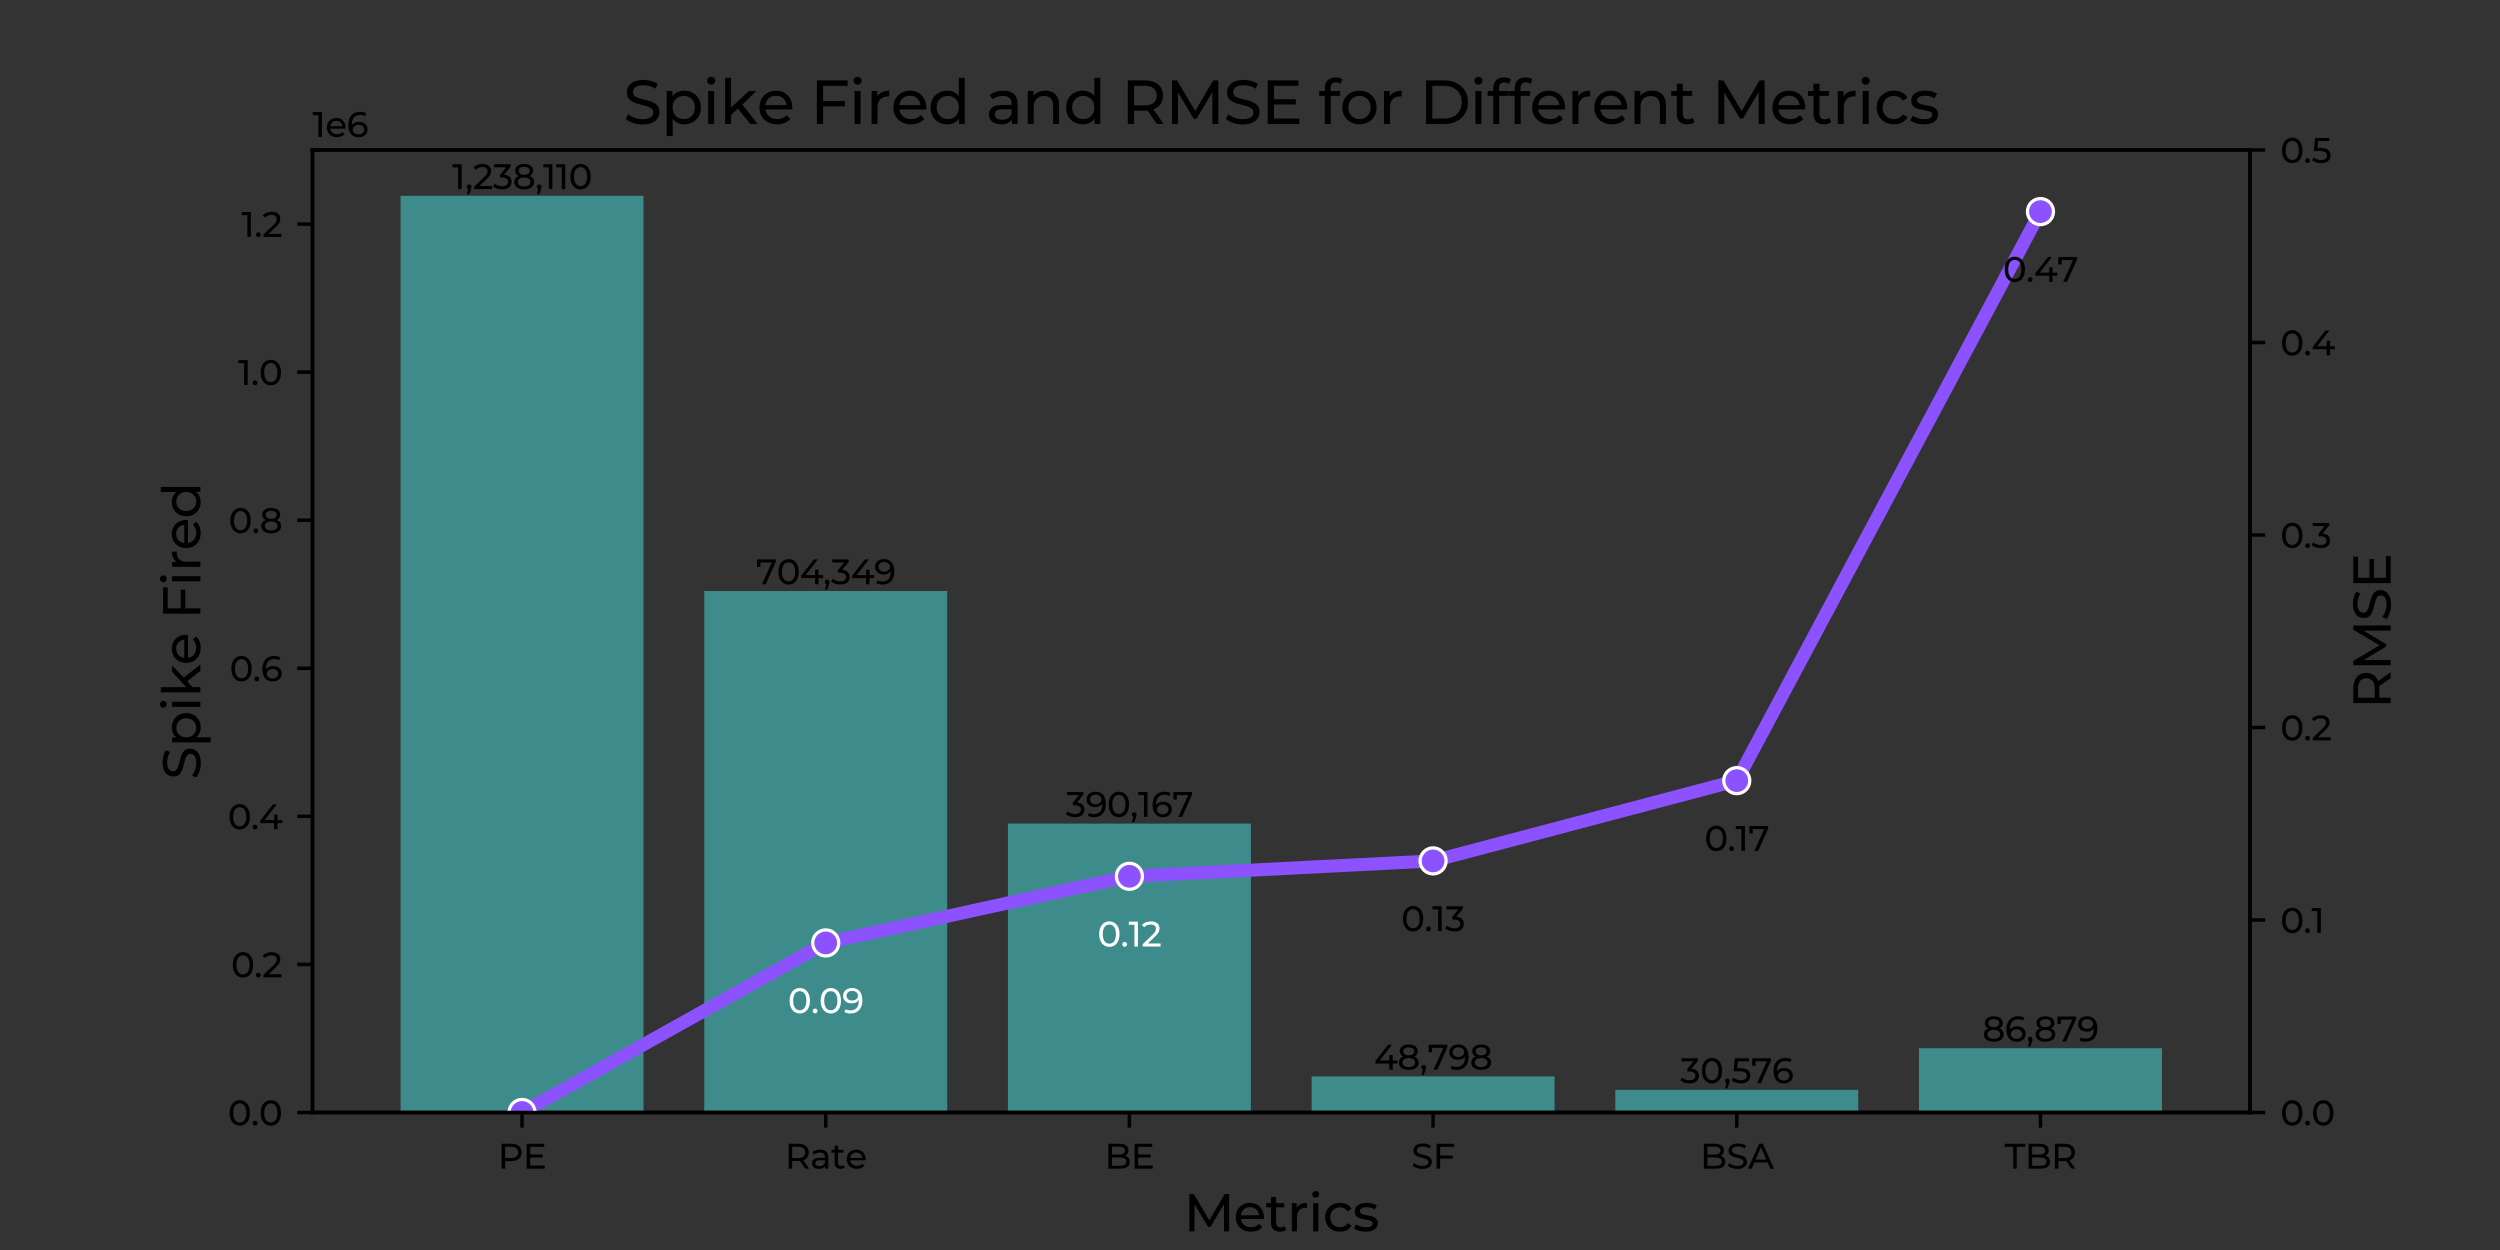 <?xml version="1.0" encoding="utf-8" standalone="no"?>
<!DOCTYPE svg PUBLIC "-//W3C//DTD SVG 1.1//EN"
  "http://www.w3.org/Graphics/SVG/1.1/DTD/svg11.dtd">
<svg xmlns:xlink="http://www.w3.org/1999/xlink" width="576pt" height="288pt" viewBox="0 0 576 288" xmlns="http://www.w3.org/2000/svg" version="1.1">
 <rect x="0" y="0" width="576" height="288" fill="#333333" stroke="none"/>
 <defs>
  <style type="text/css">*{stroke-linejoin: round; stroke-linecap: butt}</style>
 </defs>
 <g id="figure_1">
  <g id="patch_1">
   <path d="M 0 288 
L 576 288 
L 576 0 
L 0 0 
L 0 288 
z
" style="fill: none"/>
  </g>
  <g id="axes_1">
   <g id="patch_2">
    <path d="M 72 256.32 
L 518.4 256.32 
L 518.4 34.56 
L 72 34.56 
L 72 256.32 
z
" style="fill: none"/>
   </g>
   <g id="patch_3">
    <path d="M 92.291 256.32 
L 148.266 256.32 
L 148.266 45.12 
L 92.291 45.12 
z
" clip-path="url(#p8a71866667)" style="fill: #3d8b8b"/>
   </g>
   <g id="patch_4">
    <path d="M 162.26 256.32 
L 218.234 256.32 
L 218.234 136.17 
L 162.26 136.17 
z
" clip-path="url(#p8a71866667)" style="fill: #3d8b8b"/>
   </g>
   <g id="patch_5">
    <path d="M 232.228 256.32 
L 288.203 256.32 
L 288.203 189.764 
L 232.228 189.764 
z
" clip-path="url(#p8a71866667)" style="fill: #3d8b8b"/>
   </g>
   <g id="patch_6">
    <path d="M 302.197 256.32 
L 358.172 256.32 
L 358.172 247.996 
L 302.197 247.996 
z
" clip-path="url(#p8a71866667)" style="fill: #3d8b8b"/>
   </g>
   <g id="patch_7">
    <path d="M 372.166 256.32 
L 428.14 256.32 
L 428.14 251.104 
L 372.166 251.104 
z
" clip-path="url(#p8a71866667)" style="fill: #3d8b8b"/>
   </g>
   <g id="patch_8">
    <path d="M 442.134 256.32 
L 498.109 256.32 
L 498.109 241.5 
L 442.134 241.5 
z
" clip-path="url(#p8a71866667)" style="fill: #3d8b8b"/>
   </g>
   <g id="matplotlib.axis_1">
    <g id="xtick_1">
     <g id="line2d_1">
      <defs>
       <path id="mc3e794bc86" d="M 0 0 
L 0 3.5 
" style="stroke: #000000; stroke-width: 0.8"/>
      </defs>
      <g>
       <use xlink:href="#mc3e794bc86" x="120.278" y="256.32" style="stroke: #000000; stroke-width: 0.8"/>
      </g>
     </g>
     <g id="text_1">
      <!-- PE -->
      <g transform="translate(114.71 269.256) scale(0.08 -0.08)">
       <defs>
        <path id="Montserrat-Medium-50" d="M 672 0 
L 672 4480 
L 2419 4480 
Q 3008 4480 3424 4294 
Q 3840 4109 4064 3757 
Q 4288 3405 4288 2918 
Q 4288 2432 4064 2083 
Q 3840 1734 3424 1545 
Q 3008 1357 2419 1357 
L 1024 1357 
L 1312 1658 
L 1312 0 
L 672 0 
z
M 1312 1594 
L 1024 1914 
L 2400 1914 
Q 3014 1914 3331 2176 
Q 3648 2438 3648 2918 
Q 3648 3398 3331 3660 
Q 3014 3923 2400 3923 
L 1024 3923 
L 1312 4243 
L 1312 1594 
z
" transform="scale(0.016)"/>
        <path id="Montserrat-Medium-45" d="M 672 0 
L 672 4480 
L 3834 4480 
L 3834 3923 
L 1312 3923 
L 1312 557 
L 3923 557 
L 3923 0 
L 672 0 
z
M 1254 2003 
L 1254 2547 
L 3558 2547 
L 3558 2003 
L 1254 2003 
z
" transform="scale(0.016)"/>
       </defs>
       <use xlink:href="#Montserrat-Medium-50"/>
       <use xlink:href="#Montserrat-Medium-45" transform="translate(72.2 0)"/>
      </g>
     </g>
    </g>
    <g id="xtick_2">
     <g id="line2d_2">
      <g>
       <use xlink:href="#mc3e794bc86" x="190.247" y="256.32" style="stroke: #000000; stroke-width: 0.8"/>
      </g>
     </g>
     <g id="text_2">
      <!-- Rate -->
      <g transform="translate(180.843 269.256) scale(0.08 -0.08)">
       <defs>
        <path id="Montserrat-Medium-52" d="M 672 0 
L 672 4480 
L 2419 4480 
Q 3290 4480 3789 4067 
Q 4288 3654 4288 2918 
Q 4288 2432 4064 2083 
Q 3840 1734 3424 1548 
Q 3008 1363 2419 1363 
L 1024 1363 
L 1312 1658 
L 1312 0 
L 672 0 
z
M 3667 0 
L 2528 1626 
L 3213 1626 
L 4365 0 
L 3667 0 
z
M 1312 1594 
L 1024 1907 
L 2400 1907 
Q 3014 1907 3331 2172 
Q 3648 2438 3648 2918 
Q 3648 3398 3331 3660 
Q 3014 3923 2400 3923 
L 1024 3923 
L 1312 4243 
L 1312 1594 
z
" transform="scale(0.016)"/>
        <path id="Montserrat-Medium-61" d="M 2688 0 
L 2688 717 
L 2656 851 
L 2656 2074 
Q 2656 2464 2429 2678 
Q 2202 2893 1747 2893 
Q 1446 2893 1158 2793 
Q 870 2694 672 2528 
L 416 2989 
Q 678 3200 1046 3312 
Q 1414 3424 1818 3424 
Q 2515 3424 2892 3085 
Q 3270 2746 3270 2048 
L 3270 0 
L 2688 0 
z
M 1574 -38 
Q 1197 -38 912 90 
Q 627 218 473 445 
Q 320 672 320 960 
Q 320 1235 451 1459 
Q 582 1683 880 1817 
Q 1178 1952 1683 1952 
L 2758 1952 
L 2758 1510 
L 1709 1510 
Q 1248 1510 1088 1356 
Q 928 1203 928 986 
Q 928 736 1126 585 
Q 1325 435 1677 435 
Q 2022 435 2281 588 
Q 2541 742 2656 1037 
L 2778 614 
Q 2656 314 2349 138 
Q 2042 -38 1574 -38 
z
" transform="scale(0.016)"/>
        <path id="Montserrat-Medium-74" d="M 1747 -38 
Q 1235 -38 953 237 
Q 672 512 672 1024 
L 672 4134 
L 1286 4134 
L 1286 1050 
Q 1286 774 1424 627 
Q 1562 480 1818 480 
Q 2106 480 2298 640 
L 2490 198 
Q 2349 77 2153 19 
Q 1958 -38 1747 -38 
z
M 96 2886 
L 96 3392 
L 2259 3392 
L 2259 2886 
L 96 2886 
z
" transform="scale(0.016)"/>
        <path id="Montserrat-Medium-65" d="M 2093 -38 
Q 1549 -38 1136 186 
Q 723 410 496 800 
Q 269 1190 269 1696 
Q 269 2202 489 2592 
Q 710 2982 1097 3203 
Q 1485 3424 1971 3424 
Q 2464 3424 2841 3206 
Q 3219 2989 3433 2595 
Q 3648 2202 3648 1677 
Q 3648 1638 3645 1587 
Q 3642 1536 3635 1491 
L 749 1491 
L 749 1933 
L 3315 1933 
L 3066 1779 
Q 3072 2106 2931 2362 
Q 2790 2618 2544 2762 
Q 2298 2906 1971 2906 
Q 1651 2906 1401 2762 
Q 1152 2618 1011 2358 
Q 870 2099 870 1766 
L 870 1664 
Q 870 1325 1027 1059 
Q 1184 794 1465 646 
Q 1747 499 2112 499 
Q 2413 499 2659 601 
Q 2906 704 3091 909 
L 3430 512 
Q 3200 243 2857 102 
Q 2515 -38 2093 -38 
z
" transform="scale(0.016)"/>
       </defs>
       <use xlink:href="#Montserrat-Medium-52"/>
       <use xlink:href="#Montserrat-Medium-61" transform="translate(72.7 0)"/>
       <use xlink:href="#Montserrat-Medium-74" transform="translate(132.5 0)"/>
       <use xlink:href="#Montserrat-Medium-65" transform="translate(173.9 0)"/>
      </g>
     </g>
    </g>
    <g id="xtick_3">
     <g id="line2d_3">
      <g>
       <use xlink:href="#mc3e794bc86" x="260.216" y="256.32" style="stroke: #000000; stroke-width: 0.8"/>
      </g>
     </g>
     <g id="text_3">
      <!-- BE -->
      <g transform="translate(254.508 269.256) scale(0.08 -0.08)">
       <defs>
        <path id="Montserrat-Medium-42" d="M 672 0 
L 672 4480 
L 2682 4480 
Q 3456 4480 3872 4169 
Q 4288 3859 4288 3322 
Q 4288 2957 4125 2707 
Q 3962 2458 3686 2323 
Q 3411 2189 3091 2189 
L 3206 2381 
Q 3590 2381 3884 2246 
Q 4179 2112 4352 1853 
Q 4525 1594 4525 1210 
Q 4525 634 4093 317 
Q 3661 0 2810 0 
L 672 0 
z
M 1312 518 
L 2784 518 
Q 3315 518 3596 697 
Q 3878 877 3878 1261 
Q 3878 1651 3596 1830 
Q 3315 2010 2784 2010 
L 1254 2010 
L 1254 2528 
L 2624 2528 
Q 3110 2528 3379 2707 
Q 3648 2886 3648 3245 
Q 3648 3603 3379 3782 
Q 3110 3962 2624 3962 
L 1312 3962 
L 1312 518 
z
" transform="scale(0.016)"/>
       </defs>
       <use xlink:href="#Montserrat-Medium-42"/>
       <use xlink:href="#Montserrat-Medium-45" transform="translate(75.7 0)"/>
      </g>
     </g>
    </g>
    <g id="xtick_4">
     <g id="line2d_4">
      <g>
       <use xlink:href="#mc3e794bc86" x="330.184" y="256.32" style="stroke: #000000; stroke-width: 0.8"/>
      </g>
     </g>
     <g id="text_4">
      <!-- SF -->
      <g transform="translate(325.161 269.256) scale(0.08 -0.08)">
       <defs>
        <path id="Montserrat-Medium-53" d="M 1978 -51 
Q 1466 -51 998 105 
Q 531 262 262 512 
L 499 1011 
Q 755 787 1152 640 
Q 1549 493 1978 493 
Q 2368 493 2611 582 
Q 2854 672 2969 829 
Q 3085 986 3085 1184 
Q 3085 1414 2934 1555 
Q 2784 1696 2544 1782 
Q 2304 1869 2016 1933 
Q 1728 1997 1437 2083 
Q 1146 2170 906 2304 
Q 666 2438 518 2665 
Q 371 2893 371 3251 
Q 371 3597 553 3888 
Q 736 4179 1117 4355 
Q 1498 4531 2086 4531 
Q 2477 4531 2861 4428 
Q 3245 4326 3526 4134 
L 3315 3622 
Q 3027 3814 2707 3900 
Q 2387 3987 2086 3987 
Q 1709 3987 1465 3891 
Q 1222 3795 1110 3635 
Q 998 3475 998 3277 
Q 998 3040 1148 2899 
Q 1299 2758 1539 2675 
Q 1779 2592 2067 2525 
Q 2355 2458 2646 2374 
Q 2938 2291 3178 2156 
Q 3418 2022 3565 1798 
Q 3712 1574 3712 1222 
Q 3712 883 3526 592 
Q 3341 301 2953 125 
Q 2566 -51 1978 -51 
z
" transform="scale(0.016)"/>
        <path id="Montserrat-Medium-46" d="M 672 0 
L 672 4480 
L 3834 4480 
L 3834 3923 
L 1312 3923 
L 1312 0 
L 672 0 
z
M 1248 1811 
L 1248 2362 
L 3558 2362 
L 3558 1811 
L 1248 1811 
z
" transform="scale(0.016)"/>
       </defs>
       <use xlink:href="#Montserrat-Medium-53"/>
       <use xlink:href="#Montserrat-Medium-46" transform="translate(62.1 0)"/>
      </g>
     </g>
    </g>
    <g id="xtick_5">
     <g id="line2d_5">
      <g>
       <use xlink:href="#mc3e794bc86" x="400.153" y="256.32" style="stroke: #000000; stroke-width: 0.8"/>
      </g>
     </g>
     <g id="text_5">
      <!-- BSA -->
      <g transform="translate(391.713 269.256) scale(0.08 -0.08)">
       <defs>
        <path id="Montserrat-Medium-41" d="M -6 0 
L 2022 4480 
L 2656 4480 
L 4691 0 
L 4019 0 
L 2208 4122 
L 2464 4122 
L 653 0 
L -6 0 
z
M 858 1120 
L 1030 1632 
L 3552 1632 
L 3738 1120 
L 858 1120 
z
" transform="scale(0.016)"/>
       </defs>
       <use xlink:href="#Montserrat-Medium-42"/>
       <use xlink:href="#Montserrat-Medium-53" transform="translate(75.7 0)"/>
       <use xlink:href="#Montserrat-Medium-41" transform="translate(137.8 0)"/>
      </g>
     </g>
    </g>
    <g id="xtick_6">
     <g id="line2d_6">
      <g>
       <use xlink:href="#mc3e794bc86" x="470.122" y="256.32" style="stroke: #000000; stroke-width: 0.8"/>
      </g>
     </g>
     <g id="text_6">
      <!-- TBR -->
      <g transform="translate(461.837 269.256) scale(0.08 -0.08)">
       <defs>
        <path id="Montserrat-Medium-54" d="M 1562 0 
L 1562 3923 
L 26 3923 
L 26 4480 
L 3731 4480 
L 3731 3923 
L 2195 3923 
L 2195 0 
L 1562 0 
z
" transform="scale(0.016)"/>
       </defs>
       <use xlink:href="#Montserrat-Medium-54"/>
       <use xlink:href="#Montserrat-Medium-42" transform="translate(58.7 0)"/>
       <use xlink:href="#Montserrat-Medium-52" transform="translate(134.4 0)"/>
      </g>
     </g>
    </g>
    <g id="text_7">
     <!-- Metrics -->
     <g transform="translate(272.748 283.713) scale(0.12 -0.12)">
      <defs>
       <path id="Montserrat-Medium-4d" d="M 672 0 
L 672 4480 
L 1197 4480 
L 3206 1094 
L 2925 1094 
L 4909 4480 
L 5434 4480 
L 5440 0 
L 4826 0 
L 4819 3514 
L 4966 3514 
L 3200 544 
L 2906 544 
L 1126 3514 
L 1286 3514 
L 1286 0 
L 672 0 
z
" transform="scale(0.016)"/>
       <path id="Montserrat-Medium-72" d="M 582 0 
L 582 3392 
L 1171 3392 
L 1171 2470 
L 1114 2701 
Q 1254 3053 1587 3238 
Q 1920 3424 2406 3424 
L 2406 2829 
Q 2368 2835 2333 2835 
Q 2298 2835 2266 2835 
Q 1773 2835 1485 2540 
Q 1197 2246 1197 1690 
L 1197 0 
L 582 0 
z
" transform="scale(0.016)"/>
       <path id="Montserrat-Medium-69" d="M 582 0 
L 582 3392 
L 1197 3392 
L 1197 0 
L 582 0 
z
M 888 4045 
Q 709 4045 590 4160 
Q 472 4275 472 4442 
Q 472 4614 590 4729 
Q 709 4845 888 4845 
Q 1067 4845 1185 4733 
Q 1304 4621 1304 4454 
Q 1304 4282 1189 4163 
Q 1074 4045 888 4045 
z
" transform="scale(0.016)"/>
       <path id="Montserrat-Medium-63" d="M 2061 -38 
Q 1542 -38 1136 186 
Q 730 410 499 800 
Q 269 1190 269 1696 
Q 269 2202 499 2592 
Q 730 2982 1136 3203 
Q 1542 3424 2061 3424 
Q 2522 3424 2883 3241 
Q 3245 3059 3443 2701 
L 2976 2400 
Q 2810 2650 2570 2768 
Q 2330 2886 2054 2886 
Q 1722 2886 1459 2739 
Q 1197 2592 1043 2326 
Q 890 2061 890 1696 
Q 890 1331 1043 1062 
Q 1197 794 1459 646 
Q 1722 499 2054 499 
Q 2330 499 2570 617 
Q 2810 736 2976 986 
L 3443 691 
Q 3245 339 2883 150 
Q 2522 -38 2061 -38 
z
" transform="scale(0.016)"/>
       <path id="Montserrat-Medium-73" d="M 1555 -38 
Q 1133 -38 752 77 
Q 371 192 154 358 
L 410 845 
Q 627 698 947 595 
Q 1267 493 1600 493 
Q 2029 493 2217 614 
Q 2406 736 2406 954 
Q 2406 1114 2291 1203 
Q 2176 1293 1987 1337 
Q 1798 1382 1568 1417 
Q 1338 1453 1107 1507 
Q 877 1562 685 1661 
Q 493 1760 377 1936 
Q 262 2112 262 2406 
Q 262 2714 435 2944 
Q 608 3174 925 3299 
Q 1242 3424 1677 3424 
Q 2010 3424 2352 3344 
Q 2694 3264 2912 3117 
L 2650 2630 
Q 2419 2784 2169 2841 
Q 1920 2899 1670 2899 
Q 1267 2899 1068 2768 
Q 870 2637 870 2432 
Q 870 2259 988 2166 
Q 1107 2074 1296 2022 
Q 1485 1971 1715 1936 
Q 1946 1901 2176 1846 
Q 2406 1792 2595 1696 
Q 2784 1600 2902 1427 
Q 3021 1254 3021 966 
Q 3021 659 2841 435 
Q 2662 211 2336 86 
Q 2010 -38 1555 -38 
z
" transform="scale(0.016)"/>
      </defs>
      <use xlink:href="#Montserrat-Medium-4d"/>
      <use xlink:href="#Montserrat-Medium-65" transform="translate(95.5 0)"/>
      <use xlink:href="#Montserrat-Medium-74" transform="translate(156.7 0)"/>
      <use xlink:href="#Montserrat-Medium-72" transform="translate(198.1 0)"/>
      <use xlink:href="#Montserrat-Medium-69" transform="translate(239.1 0)"/>
      <use xlink:href="#Montserrat-Medium-63" transform="translate(267 0)"/>
      <use xlink:href="#Montserrat-Medium-73" transform="translate(324.1 0)"/>
     </g>
    </g>
   </g>
   <g id="matplotlib.axis_2">
    <g id="ytick_1">
     <g id="line2d_7">
      <defs>
       <path id="me8ad7b7fc7" d="M 0 0 
L -3.5 0 
" style="stroke: #000000; stroke-width: 0.8"/>
      </defs>
      <g>
       <use xlink:href="#me8ad7b7fc7" x="72" y="256.32" style="stroke: #000000; stroke-width: 0.8"/>
      </g>
     </g>
     <g id="text_8">
      <!-- 0.0 -->
      <g transform="translate(52.511 259.288) scale(0.08 -0.08)">
       <defs>
        <path id="Montserrat-Medium-30" d="M 2138 -51 
Q 1613 -51 1200 217 
Q 787 486 547 998 
Q 307 1510 307 2240 
Q 307 2970 547 3482 
Q 787 3994 1200 4262 
Q 1613 4531 2138 4531 
Q 2656 4531 3072 4262 
Q 3488 3994 3725 3482 
Q 3962 2970 3962 2240 
Q 3962 1510 3725 998 
Q 3488 486 3072 217 
Q 2656 -51 2138 -51 
z
M 2138 518 
Q 2490 518 2755 710 
Q 3021 902 3171 1286 
Q 3322 1670 3322 2240 
Q 3322 2810 3171 3194 
Q 3021 3578 2755 3770 
Q 2490 3962 2138 3962 
Q 1786 3962 1517 3770 
Q 1248 3578 1097 3194 
Q 947 2810 947 2240 
Q 947 1670 1097 1286 
Q 1248 902 1517 710 
Q 1786 518 2138 518 
z
" transform="scale(0.016)"/>
        <path id="Montserrat-Medium-2e" d="M 730 -38 
Q 550 -38 422 86 
Q 294 211 294 403 
Q 294 595 422 716 
Q 550 838 730 838 
Q 902 838 1027 716 
Q 1152 595 1152 403 
Q 1152 211 1027 86 
Q 902 -38 730 -38 
z
" transform="scale(0.016)"/>
       </defs>
       <use xlink:href="#Montserrat-Medium-30"/>
       <use xlink:href="#Montserrat-Medium-2e" transform="translate(66.7 0)"/>
       <use xlink:href="#Montserrat-Medium-30" transform="translate(89.4 0)"/>
      </g>
     </g>
    </g>
    <g id="ytick_2">
     <g id="line2d_8">
      <g>
       <use xlink:href="#me8ad7b7fc7" x="72" y="222.203" style="stroke: #000000; stroke-width: 0.8"/>
      </g>
     </g>
     <g id="text_9">
      <!-- 0.2 -->
      <g transform="translate(53.255 225.172) scale(0.08 -0.08)">
       <defs>
        <path id="Montserrat-Medium-32" d="M 237 0 
L 237 435 
L 2061 2195 
Q 2304 2426 2422 2602 
Q 2541 2778 2582 2928 
Q 2624 3078 2624 3219 
Q 2624 3565 2381 3763 
Q 2138 3962 1670 3962 
Q 1312 3962 1024 3843 
Q 736 3725 525 3475 
L 90 3853 
Q 346 4179 778 4355 
Q 1210 4531 1728 4531 
Q 2195 4531 2540 4380 
Q 2886 4230 3075 3948 
Q 3264 3667 3264 3283 
Q 3264 3066 3206 2854 
Q 3149 2643 2989 2406 
Q 2829 2170 2528 1875 
L 902 307 
L 749 557 
L 3456 557 
L 3456 0 
L 237 0 
z
" transform="scale(0.016)"/>
       </defs>
       <use xlink:href="#Montserrat-Medium-30"/>
       <use xlink:href="#Montserrat-Medium-2e" transform="translate(66.7 0)"/>
       <use xlink:href="#Montserrat-Medium-32" transform="translate(89.4 0)"/>
      </g>
     </g>
    </g>
    <g id="ytick_3">
     <g id="line2d_9">
      <g>
       <use xlink:href="#me8ad7b7fc7" x="72" y="188.087" style="stroke: #000000; stroke-width: 0.8"/>
      </g>
     </g>
     <g id="text_10">
      <!-- 0.4 -->
      <g transform="translate(52.495 191.055) scale(0.08 -0.08)">
       <defs>
        <path id="Montserrat-Medium-34" d="M 243 1101 
L 243 1549 
L 2534 4480 
L 3226 4480 
L 954 1549 
L 627 1651 
L 4205 1651 
L 4205 1101 
L 243 1101 
z
M 2733 0 
L 2733 1101 
L 2752 1651 
L 2752 2624 
L 3354 2624 
L 3354 0 
L 2733 0 
z
" transform="scale(0.016)"/>
       </defs>
       <use xlink:href="#Montserrat-Medium-30"/>
       <use xlink:href="#Montserrat-Medium-2e" transform="translate(66.7 0)"/>
       <use xlink:href="#Montserrat-Medium-34" transform="translate(89.4 0)"/>
      </g>
     </g>
    </g>
    <g id="ytick_4">
     <g id="line2d_10">
      <g>
       <use xlink:href="#me8ad7b7fc7" x="72" y="153.97" style="stroke: #000000; stroke-width: 0.8"/>
      </g>
     </g>
     <g id="text_11">
      <!-- 0.6 -->
      <g transform="translate(52.911 156.939) scale(0.08 -0.08)">
       <defs>
        <path id="Montserrat-Medium-36" d="M 2189 -51 
Q 1594 -51 1171 211 
Q 749 474 528 970 
Q 307 1466 307 2182 
Q 307 2944 576 3469 
Q 845 3994 1325 4262 
Q 1805 4531 2426 4531 
Q 2746 4531 3037 4467 
Q 3328 4403 3539 4269 
L 3296 3770 
Q 3123 3891 2902 3936 
Q 2682 3981 2438 3981 
Q 1754 3981 1350 3555 
Q 947 3130 947 2291 
Q 947 2157 960 1971 
Q 973 1786 1024 1606 
L 806 1824 
Q 902 2118 1110 2320 
Q 1318 2522 1609 2621 
Q 1901 2720 2240 2720 
Q 2688 2720 3033 2553 
Q 3379 2387 3577 2083 
Q 3776 1779 3776 1363 
Q 3776 934 3565 614 
Q 3354 294 2995 121 
Q 2637 -51 2189 -51 
z
M 2163 467 
Q 2458 467 2678 576 
Q 2899 685 3027 880 
Q 3155 1075 3155 1338 
Q 3155 1734 2880 1968 
Q 2605 2202 2131 2202 
Q 1824 2202 1593 2086 
Q 1363 1971 1232 1776 
Q 1101 1581 1101 1331 
Q 1101 1101 1222 905 
Q 1344 710 1581 588 
Q 1818 467 2163 467 
z
" transform="scale(0.016)"/>
       </defs>
       <use xlink:href="#Montserrat-Medium-30"/>
       <use xlink:href="#Montserrat-Medium-2e" transform="translate(66.7 0)"/>
       <use xlink:href="#Montserrat-Medium-36" transform="translate(89.4 0)"/>
      </g>
     </g>
    </g>
    <g id="ytick_5">
     <g id="line2d_11">
      <g>
       <use xlink:href="#me8ad7b7fc7" x="72" y="119.854" style="stroke: #000000; stroke-width: 0.8"/>
      </g>
     </g>
     <g id="text_12">
      <!-- 0.8 -->
      <g transform="translate(52.695 122.822) scale(0.08 -0.08)">
       <defs>
        <path id="Montserrat-Medium-38" d="M 2054 -51 
Q 1510 -51 1113 109 
Q 717 269 499 566 
Q 282 864 282 1267 
Q 282 1664 490 1942 
Q 698 2221 1094 2365 
Q 1491 2509 2054 2509 
Q 2618 2509 3018 2365 
Q 3418 2221 3629 1939 
Q 3840 1658 3840 1267 
Q 3840 864 3622 566 
Q 3405 269 3001 109 
Q 2598 -51 2054 -51 
z
M 2054 467 
Q 2592 467 2896 688 
Q 3200 909 3200 1286 
Q 3200 1658 2896 1872 
Q 2592 2086 2054 2086 
Q 1523 2086 1222 1872 
Q 922 1658 922 1286 
Q 922 909 1222 688 
Q 1523 467 2054 467 
z
M 2054 2573 
Q 2522 2573 2787 2765 
Q 3053 2957 3053 3290 
Q 3053 3629 2777 3821 
Q 2502 4013 2054 4013 
Q 1606 4013 1340 3821 
Q 1075 3629 1075 3290 
Q 1075 2957 1334 2765 
Q 1594 2573 2054 2573 
z
M 2054 2163 
Q 1542 2163 1184 2300 
Q 826 2438 634 2697 
Q 442 2957 442 3315 
Q 442 3693 643 3965 
Q 845 4237 1209 4384 
Q 1574 4531 2054 4531 
Q 2541 4531 2905 4384 
Q 3270 4237 3475 3965 
Q 3680 3693 3680 3315 
Q 3680 2957 3488 2697 
Q 3296 2438 2931 2300 
Q 2566 2163 2054 2163 
z
" transform="scale(0.016)"/>
       </defs>
       <use xlink:href="#Montserrat-Medium-30"/>
       <use xlink:href="#Montserrat-Medium-2e" transform="translate(66.7 0)"/>
       <use xlink:href="#Montserrat-Medium-38" transform="translate(89.4 0)"/>
      </g>
     </g>
    </g>
    <g id="ytick_6">
     <g id="line2d_12">
      <g>
       <use xlink:href="#me8ad7b7fc7" x="72" y="85.737" style="stroke: #000000; stroke-width: 0.8"/>
      </g>
     </g>
     <g id="text_13">
      <!-- 1.0 -->
      <g transform="translate(54.888 88.706) scale(0.08 -0.08)">
       <defs>
        <path id="Montserrat-Medium-31" d="M 1062 0 
L 1062 4224 
L 1338 3923 
L 51 3923 
L 51 4480 
L 1696 4480 
L 1696 0 
L 1062 0 
z
" transform="scale(0.016)"/>
       </defs>
       <use xlink:href="#Montserrat-Medium-31"/>
       <use xlink:href="#Montserrat-Medium-2e" transform="translate(37 0)"/>
       <use xlink:href="#Montserrat-Medium-30" transform="translate(59.7 0)"/>
      </g>
     </g>
    </g>
    <g id="ytick_7">
     <g id="line2d_13">
      <g>
       <use xlink:href="#me8ad7b7fc7" x="72" y="51.621" style="stroke: #000000; stroke-width: 0.8"/>
      </g>
     </g>
     <g id="text_14">
      <!-- 1.2 -->
      <g transform="translate(55.631 54.589) scale(0.08 -0.08)">
       <use xlink:href="#Montserrat-Medium-31"/>
       <use xlink:href="#Montserrat-Medium-2e" transform="translate(37 0)"/>
       <use xlink:href="#Montserrat-Medium-32" transform="translate(59.7 0)"/>
      </g>
     </g>
    </g>
    <g id="text_15">
     <!-- Spike Fired -->
     <g transform="translate(46.166 179.618) rotate(-90) scale(0.12 -0.12)">
      <defs>
       <path id="Montserrat-Medium-70" d="M 2381 -38 
Q 1958 -38 1609 157 
Q 1261 352 1053 736 
Q 845 1120 845 1696 
Q 845 2272 1046 2656 
Q 1248 3040 1597 3232 
Q 1946 3424 2381 3424 
Q 2880 3424 3264 3206 
Q 3648 2989 3872 2601 
Q 4096 2214 4096 1696 
Q 4096 1178 3872 787 
Q 3648 397 3264 179 
Q 2880 -38 2381 -38 
z
M 582 -1242 
L 582 3392 
L 1171 3392 
L 1171 2477 
L 1133 1690 
L 1197 902 
L 1197 -1242 
L 582 -1242 
z
M 2330 499 
Q 2656 499 2915 646 
Q 3174 794 3324 1066 
Q 3475 1338 3475 1696 
Q 3475 2061 3324 2326 
Q 3174 2592 2915 2739 
Q 2656 2886 2330 2886 
Q 2010 2886 1750 2739 
Q 1491 2592 1340 2326 
Q 1190 2061 1190 1696 
Q 1190 1338 1340 1066 
Q 1491 794 1750 646 
Q 2010 499 2330 499 
z
" transform="scale(0.016)"/>
       <path id="Montserrat-Medium-6b" d="M 1082 819 
L 1094 1606 
L 3046 3392 
L 3789 3392 
L 2291 1920 
L 1958 1638 
L 1082 819 
z
M 582 0 
L 582 4749 
L 1197 4749 
L 1197 0 
L 582 0 
z
M 3174 0 
L 1843 1651 
L 2240 2144 
L 3930 0 
L 3174 0 
z
" transform="scale(0.016)"/>
       <path id="Montserrat-Medium-20" transform="scale(0.016)"/>
       <path id="Montserrat-Medium-64" d="M 1984 -38 
Q 1491 -38 1104 179 
Q 717 397 493 787 
Q 269 1178 269 1696 
Q 269 2214 493 2601 
Q 717 2989 1104 3206 
Q 1491 3424 1984 3424 
Q 2413 3424 2758 3232 
Q 3104 3040 3312 2656 
Q 3520 2272 3520 1696 
Q 3520 1120 3318 736 
Q 3117 352 2771 157 
Q 2426 -38 1984 -38 
z
M 2035 499 
Q 2355 499 2614 646 
Q 2874 794 3024 1066 
Q 3174 1338 3174 1696 
Q 3174 2061 3024 2326 
Q 2874 2592 2614 2739 
Q 2355 2886 2035 2886 
Q 1709 2886 1453 2739 
Q 1197 2592 1043 2326 
Q 890 2061 890 1696 
Q 890 1338 1043 1066 
Q 1197 794 1453 646 
Q 1709 499 2035 499 
z
M 3194 0 
L 3194 915 
L 3232 1702 
L 3168 2490 
L 3168 4749 
L 3782 4749 
L 3782 0 
L 3194 0 
z
" transform="scale(0.016)"/>
      </defs>
      <use xlink:href="#Montserrat-Medium-53"/>
      <use xlink:href="#Montserrat-Medium-70" transform="translate(62.1 0)"/>
      <use xlink:href="#Montserrat-Medium-69" transform="translate(130.3 0)"/>
      <use xlink:href="#Montserrat-Medium-6b" transform="translate(158.2 0)"/>
      <use xlink:href="#Montserrat-Medium-65" transform="translate(219.7 0)"/>
      <use xlink:href="#Montserrat-Medium-20" transform="translate(280.9 0)"/>
      <use xlink:href="#Montserrat-Medium-46" transform="translate(307.8 0)"/>
      <use xlink:href="#Montserrat-Medium-69" transform="translate(371.3 0)"/>
      <use xlink:href="#Montserrat-Medium-72" transform="translate(399.2 0)"/>
      <use xlink:href="#Montserrat-Medium-65" transform="translate(440.2 0)"/>
      <use xlink:href="#Montserrat-Medium-64" transform="translate(501.4 0)"/>
     </g>
    </g>
    <g id="text_16">
     <!-- 1e6 -->
     <g transform="translate(72 31.56) scale(0.08 -0.08)">
      <use xlink:href="#Montserrat-Medium-31"/>
      <use xlink:href="#Montserrat-Medium-65" transform="translate(37 0)"/>
      <use xlink:href="#Montserrat-Medium-36" transform="translate(98.2 0)"/>
     </g>
    </g>
   </g>
   <g id="line2d_14">
    <path clip-path="url(#p8a71866667)" style="fill: none; stroke: #424242; stroke-width: 2.25; stroke-linecap: square"/>
   </g>
   <g id="line2d_15">
    <path clip-path="url(#p8a71866667)" style="fill: none; stroke: #424242; stroke-width: 2.25; stroke-linecap: square"/>
   </g>
   <g id="line2d_16">
    <path clip-path="url(#p8a71866667)" style="fill: none; stroke: #424242; stroke-width: 2.25; stroke-linecap: square"/>
   </g>
   <g id="line2d_17">
    <path clip-path="url(#p8a71866667)" style="fill: none; stroke: #424242; stroke-width: 2.25; stroke-linecap: square"/>
   </g>
   <g id="line2d_18">
    <path clip-path="url(#p8a71866667)" style="fill: none; stroke: #424242; stroke-width: 2.25; stroke-linecap: square"/>
   </g>
   <g id="line2d_19">
    <path clip-path="url(#p8a71866667)" style="fill: none; stroke: #424242; stroke-width: 2.25; stroke-linecap: square"/>
   </g>
   <g id="patch_9">
    <path d="M 72 256.32 
L 72 34.56 
" style="fill: none; stroke: #000000; stroke-width: 0.8; stroke-linejoin: miter; stroke-linecap: square"/>
   </g>
   <g id="patch_10">
    <path d="M 518.4 256.32 
L 518.4 34.56 
" style="fill: none; stroke: #000000; stroke-width: 0.8; stroke-linejoin: miter; stroke-linecap: square"/>
   </g>
   <g id="patch_11">
    <path d="M 72 256.32 
L 518.4 256.32 
" style="fill: none; stroke: #000000; stroke-width: 0.8; stroke-linejoin: miter; stroke-linecap: square"/>
   </g>
   <g id="patch_12">
    <path d="M 72 34.56 
L 518.4 34.56 
" style="fill: none; stroke: #000000; stroke-width: 0.8; stroke-linejoin: miter; stroke-linecap: square"/>
   </g>
   <g id="text_17">
    <!-- 1,238,110 -->
    <g transform="translate(104.193 43.568) scale(0.08 -0.08)">
     <defs>
      <path id="Montserrat-Medium-2c" d="M 339 -947 
L 659 346 
L 742 -26 
Q 557 -26 432 89 
Q 307 205 307 403 
Q 307 595 432 716 
Q 557 838 736 838 
Q 922 838 1037 713 
Q 1152 589 1152 403 
Q 1152 339 1142 278 
Q 1133 218 1110 138 
Q 1088 58 1043 -58 
L 742 -947 
L 339 -947 
z
" transform="scale(0.016)"/>
      <path id="Montserrat-Medium-33" d="M 1677 -51 
Q 1203 -51 758 96 
Q 314 243 32 493 
L 326 998 
Q 550 787 908 652 
Q 1267 518 1677 518 
Q 2176 518 2454 732 
Q 2733 947 2733 1312 
Q 2733 1664 2467 1878 
Q 2202 2093 1626 2093 
L 1267 2093 
L 1267 2541 
L 2598 4179 
L 2688 3923 
L 237 3923 
L 237 4480 
L 3194 4480 
L 3194 4045 
L 1869 2413 
L 1536 2611 
L 1747 2611 
Q 2560 2611 2966 2246 
Q 3373 1882 3373 1318 
Q 3373 941 3187 627 
Q 3002 314 2627 131 
Q 2253 -51 1677 -51 
z
" transform="scale(0.016)"/>
     </defs>
     <use xlink:href="#Montserrat-Medium-31"/>
     <use xlink:href="#Montserrat-Medium-2c" transform="translate(37 0)"/>
     <use xlink:href="#Montserrat-Medium-32" transform="translate(59.7 0)"/>
     <use xlink:href="#Montserrat-Medium-33" transform="translate(117.1 0)"/>
     <use xlink:href="#Montserrat-Medium-38" transform="translate(174.3 0)"/>
     <use xlink:href="#Montserrat-Medium-2c" transform="translate(238.7 0)"/>
     <use xlink:href="#Montserrat-Medium-31" transform="translate(261.4 0)"/>
     <use xlink:href="#Montserrat-Medium-31" transform="translate(298.4 0)"/>
     <use xlink:href="#Montserrat-Medium-30" transform="translate(335.4 0)"/>
    </g>
   </g>
   <g id="text_18">
    <!-- 704,349 -->
    <g transform="translate(174.17 134.618) scale(0.08 -0.08)">
     <defs>
      <path id="Montserrat-Medium-37" d="M 1082 0 
L 2982 4211 
L 3149 3923 
L 486 3923 
L 806 4237 
L 806 3123 
L 192 3123 
L 192 4480 
L 3571 4480 
L 3571 4045 
L 1760 0 
L 1082 0 
z
" transform="scale(0.016)"/>
      <path id="Montserrat-Medium-39" d="M 1523 -51 
Q 1210 -51 918 13 
Q 627 77 410 211 
L 653 710 
Q 832 595 1053 547 
Q 1274 499 1517 499 
Q 2195 499 2598 924 
Q 3002 1350 3002 2189 
Q 3002 2323 2989 2508 
Q 2976 2694 2931 2874 
L 3142 2656 
Q 3053 2362 2845 2160 
Q 2637 1958 2345 1859 
Q 2054 1760 1709 1760 
Q 1267 1760 921 1926 
Q 576 2093 377 2397 
Q 179 2701 179 3117 
Q 179 3552 387 3869 
Q 595 4186 956 4358 
Q 1318 4531 1760 4531 
Q 2368 4531 2787 4268 
Q 3206 4006 3424 3510 
Q 3642 3014 3642 2298 
Q 3642 1536 3373 1011 
Q 3104 486 2630 217 
Q 2157 -51 1523 -51 
z
M 1818 2278 
Q 2125 2278 2358 2393 
Q 2592 2509 2723 2707 
Q 2854 2906 2854 3149 
Q 2854 3386 2732 3578 
Q 2611 3770 2374 3891 
Q 2138 4013 1786 4013 
Q 1498 4013 1274 3904 
Q 1050 3795 925 3603 
Q 800 3411 800 3142 
Q 800 2746 1075 2512 
Q 1350 2278 1818 2278 
z
" transform="scale(0.016)"/>
     </defs>
     <use xlink:href="#Montserrat-Medium-37"/>
     <use xlink:href="#Montserrat-Medium-30" transform="translate(59.8 0)"/>
     <use xlink:href="#Montserrat-Medium-34" transform="translate(126.5 0)"/>
     <use xlink:href="#Montserrat-Medium-2c" transform="translate(193.4 0)"/>
     <use xlink:href="#Montserrat-Medium-33" transform="translate(216.1 0)"/>
     <use xlink:href="#Montserrat-Medium-34" transform="translate(273.3 0)"/>
     <use xlink:href="#Montserrat-Medium-39" transform="translate(340.2 0)"/>
    </g>
   </g>
   <g id="text_19">
    <!-- 390,167 -->
    <g transform="translate(245.543 188.212) scale(0.08 -0.08)">
     <use xlink:href="#Montserrat-Medium-33"/>
     <use xlink:href="#Montserrat-Medium-39" transform="translate(57.2 0)"/>
     <use xlink:href="#Montserrat-Medium-30" transform="translate(118.9 0)"/>
     <use xlink:href="#Montserrat-Medium-2c" transform="translate(185.6 0)"/>
     <use xlink:href="#Montserrat-Medium-31" transform="translate(208.3 0)"/>
     <use xlink:href="#Montserrat-Medium-36" transform="translate(245.3 0)"/>
     <use xlink:href="#Montserrat-Medium-37" transform="translate(307 0)"/>
    </g>
   </g>
   <g id="text_20">
    <!-- 48,798 -->
    <g transform="translate(316.587 246.443) scale(0.08 -0.08)">
     <use xlink:href="#Montserrat-Medium-34"/>
     <use xlink:href="#Montserrat-Medium-38" transform="translate(66.9 0)"/>
     <use xlink:href="#Montserrat-Medium-2c" transform="translate(131.3 0)"/>
     <use xlink:href="#Montserrat-Medium-37" transform="translate(154 0)"/>
     <use xlink:href="#Montserrat-Medium-39" transform="translate(213.8 0)"/>
     <use xlink:href="#Montserrat-Medium-38" transform="translate(275.5 0)"/>
    </g>
   </g>
   <g id="text_21">
    <!-- 30,576 -->
    <g transform="translate(387.132 249.552) scale(0.08 -0.08)">
     <defs>
      <path id="Montserrat-Medium-35" d="M 1754 -51 
Q 1280 -51 835 96 
Q 390 243 109 493 
L 403 998 
Q 627 787 985 652 
Q 1344 518 1747 518 
Q 2259 518 2534 736 
Q 2810 954 2810 1318 
Q 2810 1568 2688 1753 
Q 2566 1939 2268 2038 
Q 1971 2138 1453 2138 
L 435 2138 
L 672 4480 
L 3200 4480 
L 3200 3923 
L 909 3923 
L 1242 4237 
L 1056 2387 
L 723 2694 
L 1587 2694 
Q 2259 2694 2668 2521 
Q 3078 2349 3264 2045 
Q 3450 1741 3450 1344 
Q 3450 960 3264 643 
Q 3078 326 2704 137 
Q 2330 -51 1754 -51 
z
" transform="scale(0.016)"/>
     </defs>
     <use xlink:href="#Montserrat-Medium-33"/>
     <use xlink:href="#Montserrat-Medium-30" transform="translate(57.2 0)"/>
     <use xlink:href="#Montserrat-Medium-2c" transform="translate(123.9 0)"/>
     <use xlink:href="#Montserrat-Medium-35" transform="translate(146.6 0)"/>
     <use xlink:href="#Montserrat-Medium-37" transform="translate(204 0)"/>
     <use xlink:href="#Montserrat-Medium-36" transform="translate(263.8 0)"/>
    </g>
   </g>
   <g id="text_22">
    <!-- 86,879 -->
    <g transform="translate(456.733 239.947) scale(0.08 -0.08)">
     <use xlink:href="#Montserrat-Medium-38"/>
     <use xlink:href="#Montserrat-Medium-36" transform="translate(64.4 0)"/>
     <use xlink:href="#Montserrat-Medium-2c" transform="translate(126.1 0)"/>
     <use xlink:href="#Montserrat-Medium-38" transform="translate(148.8 0)"/>
     <use xlink:href="#Montserrat-Medium-37" transform="translate(213.2 0)"/>
     <use xlink:href="#Montserrat-Medium-39" transform="translate(273 0)"/>
    </g>
   </g>
   <g id="text_23">
    <!-- Spike Fired and RMSE for Different Metrics -->
    <g transform="translate(143.612 28.56) scale(0.14 -0.14)">
     <defs>
      <path id="Montserrat-Medium-6e" d="M 582 0 
L 582 3392 
L 1171 3392 
L 1171 2477 
L 1075 2720 
Q 1242 3053 1587 3238 
Q 1933 3424 2394 3424 
Q 2810 3424 3126 3264 
Q 3443 3104 3622 2777 
Q 3802 2451 3802 1952 
L 3802 0 
L 3187 0 
L 3187 1882 
Q 3187 2374 2947 2624 
Q 2707 2874 2272 2874 
Q 1946 2874 1702 2746 
Q 1459 2618 1328 2368 
Q 1197 2118 1197 1747 
L 1197 0 
L 582 0 
z
" transform="scale(0.016)"/>
      <path id="Montserrat-Medium-66" d="M 672 0 
L 672 3693 
Q 672 4192 963 4489 
Q 1254 4787 1792 4787 
Q 1990 4787 2172 4739 
Q 2355 4691 2483 4589 
L 2298 4122 
Q 2202 4198 2080 4240 
Q 1958 4282 1824 4282 
Q 1555 4282 1414 4131 
Q 1274 3981 1274 3686 
L 1274 3232 
L 1286 2950 
L 1286 0 
L 672 0 
z
M 96 2886 
L 96 3392 
L 2259 3392 
L 2259 2886 
L 96 2886 
z
" transform="scale(0.016)"/>
      <path id="Montserrat-Medium-6f" d="M 2035 -38 
Q 1523 -38 1126 186 
Q 730 410 499 803 
Q 269 1197 269 1696 
Q 269 2202 499 2592 
Q 730 2982 1126 3203 
Q 1523 3424 2035 3424 
Q 2541 3424 2941 3203 
Q 3341 2982 3568 2595 
Q 3795 2208 3795 1696 
Q 3795 1190 3568 800 
Q 3341 410 2941 186 
Q 2541 -38 2035 -38 
z
M 2035 499 
Q 2362 499 2621 646 
Q 2880 794 3027 1066 
Q 3174 1338 3174 1696 
Q 3174 2061 3027 2326 
Q 2880 2592 2621 2739 
Q 2362 2886 2035 2886 
Q 1709 2886 1453 2739 
Q 1197 2592 1043 2326 
Q 890 2061 890 1696 
Q 890 1338 1043 1066 
Q 1197 794 1453 646 
Q 1709 499 2035 499 
z
" transform="scale(0.016)"/>
      <path id="Montserrat-Medium-44" d="M 672 0 
L 672 4480 
L 2560 4480 
Q 3277 4480 3824 4198 
Q 4371 3917 4675 3411 
Q 4979 2906 4979 2240 
Q 4979 1574 4675 1068 
Q 4371 563 3824 281 
Q 3277 0 2560 0 
L 672 0 
z
M 1312 557 
L 2522 557 
Q 3078 557 3484 768 
Q 3891 979 4115 1360 
Q 4339 1741 4339 2240 
Q 4339 2746 4115 3123 
Q 3891 3501 3484 3712 
Q 3078 3923 2522 3923 
L 1312 3923 
L 1312 557 
z
" transform="scale(0.016)"/>
     </defs>
     <use xlink:href="#Montserrat-Medium-53"/>
     <use xlink:href="#Montserrat-Medium-70" transform="translate(62.1 0)"/>
     <use xlink:href="#Montserrat-Medium-69" transform="translate(130.3 0)"/>
     <use xlink:href="#Montserrat-Medium-6b" transform="translate(158.2 0)"/>
     <use xlink:href="#Montserrat-Medium-65" transform="translate(219.7 0)"/>
     <use xlink:href="#Montserrat-Medium-20" transform="translate(280.9 0)"/>
     <use xlink:href="#Montserrat-Medium-46" transform="translate(307.8 0)"/>
     <use xlink:href="#Montserrat-Medium-69" transform="translate(371.3 0)"/>
     <use xlink:href="#Montserrat-Medium-72" transform="translate(399.2 0)"/>
     <use xlink:href="#Montserrat-Medium-65" transform="translate(440.2 0)"/>
     <use xlink:href="#Montserrat-Medium-64" transform="translate(501.4 0)"/>
     <use xlink:href="#Montserrat-Medium-20" transform="translate(569.6 0)"/>
     <use xlink:href="#Montserrat-Medium-61" transform="translate(596.5 0)"/>
     <use xlink:href="#Montserrat-Medium-6e" transform="translate(656.3 0)"/>
     <use xlink:href="#Montserrat-Medium-64" transform="translate(724.4 0)"/>
     <use xlink:href="#Montserrat-Medium-20" transform="translate(792.6 0)"/>
     <use xlink:href="#Montserrat-Medium-52" transform="translate(819.5 0)"/>
     <use xlink:href="#Montserrat-Medium-4d" transform="translate(892.2 0)"/>
     <use xlink:href="#Montserrat-Medium-53" transform="translate(987.7 0)"/>
     <use xlink:href="#Montserrat-Medium-45" transform="translate(1049.8 0)"/>
     <use xlink:href="#Montserrat-Medium-20" transform="translate(1116.8 0)"/>
     <use xlink:href="#Montserrat-Medium-66" transform="translate(1143.7 0)"/>
     <use xlink:href="#Montserrat-Medium-6f" transform="translate(1179 0)"/>
     <use xlink:href="#Montserrat-Medium-72" transform="translate(1242.5 0)"/>
     <use xlink:href="#Montserrat-Medium-20" transform="translate(1283.5 0)"/>
     <use xlink:href="#Montserrat-Medium-44" transform="translate(1310.4 0)"/>
     <use xlink:href="#Montserrat-Medium-69" transform="translate(1393 0)"/>
     <use xlink:href="#Montserrat-Medium-66" transform="translate(1420.9 0)"/>
     <use xlink:href="#Montserrat-Medium-66" transform="translate(1456.2 0)"/>
     <use xlink:href="#Montserrat-Medium-65" transform="translate(1491.5 0)"/>
     <use xlink:href="#Montserrat-Medium-72" transform="translate(1552.7 0)"/>
     <use xlink:href="#Montserrat-Medium-65" transform="translate(1593.7 0)"/>
     <use xlink:href="#Montserrat-Medium-6e" transform="translate(1654.9 0)"/>
     <use xlink:href="#Montserrat-Medium-74" transform="translate(1723 0)"/>
     <use xlink:href="#Montserrat-Medium-20" transform="translate(1764.4 0)"/>
     <use xlink:href="#Montserrat-Medium-4d" transform="translate(1791.3 0)"/>
     <use xlink:href="#Montserrat-Medium-65" transform="translate(1886.8 0)"/>
     <use xlink:href="#Montserrat-Medium-74" transform="translate(1948 0)"/>
     <use xlink:href="#Montserrat-Medium-72" transform="translate(1989.4 0)"/>
     <use xlink:href="#Montserrat-Medium-69" transform="translate(2030.4 0)"/>
     <use xlink:href="#Montserrat-Medium-63" transform="translate(2058.3 0)"/>
     <use xlink:href="#Montserrat-Medium-73" transform="translate(2115.4 0)"/>
    </g>
   </g>
  </g>
  <g id="axes_2">
   <g id="FillBetweenPolyCollection_1"/>
   <g id="matplotlib.axis_3">
    <g id="ytick_8">
     <g id="line2d_20">
      <defs>
       <path id="m04ef300c3f" d="M 0 0 
L 3.5 0 
" style="stroke: #000000; stroke-width: 0.8"/>
      </defs>
      <g>
       <use xlink:href="#m04ef300c3f" x="518.4" y="256.32" style="stroke: #000000; stroke-width: 0.8"/>
      </g>
     </g>
     <g id="text_24">
      <!-- 0.0 -->
      <g transform="translate(525.4 259.288) scale(0.08 -0.08)">
       <use xlink:href="#Montserrat-Medium-30"/>
       <use xlink:href="#Montserrat-Medium-2e" transform="translate(66.7 0)"/>
       <use xlink:href="#Montserrat-Medium-30" transform="translate(89.4 0)"/>
      </g>
     </g>
    </g>
    <g id="ytick_9">
     <g id="line2d_21">
      <g>
       <use xlink:href="#m04ef300c3f" x="518.4" y="211.968" style="stroke: #000000; stroke-width: 0.8"/>
      </g>
     </g>
     <g id="text_25">
      <!-- 0.1 -->
      <g transform="translate(525.4 214.936) scale(0.08 -0.08)">
       <use xlink:href="#Montserrat-Medium-30"/>
       <use xlink:href="#Montserrat-Medium-2e" transform="translate(66.7 0)"/>
       <use xlink:href="#Montserrat-Medium-31" transform="translate(89.4 0)"/>
      </g>
     </g>
    </g>
    <g id="ytick_10">
     <g id="line2d_22">
      <g>
       <use xlink:href="#m04ef300c3f" x="518.4" y="167.616" style="stroke: #000000; stroke-width: 0.8"/>
      </g>
     </g>
     <g id="text_26">
      <!-- 0.2 -->
      <g transform="translate(525.4 170.584) scale(0.08 -0.08)">
       <use xlink:href="#Montserrat-Medium-30"/>
       <use xlink:href="#Montserrat-Medium-2e" transform="translate(66.7 0)"/>
       <use xlink:href="#Montserrat-Medium-32" transform="translate(89.4 0)"/>
      </g>
     </g>
    </g>
    <g id="ytick_11">
     <g id="line2d_23">
      <g>
       <use xlink:href="#m04ef300c3f" x="518.4" y="123.264" style="stroke: #000000; stroke-width: 0.8"/>
      </g>
     </g>
     <g id="text_27">
      <!-- 0.3 -->
      <g transform="translate(525.4 126.232) scale(0.08 -0.08)">
       <use xlink:href="#Montserrat-Medium-30"/>
       <use xlink:href="#Montserrat-Medium-2e" transform="translate(66.7 0)"/>
       <use xlink:href="#Montserrat-Medium-33" transform="translate(89.4 0)"/>
      </g>
     </g>
    </g>
    <g id="ytick_12">
     <g id="line2d_24">
      <g>
       <use xlink:href="#m04ef300c3f" x="518.4" y="78.912" style="stroke: #000000; stroke-width: 0.8"/>
      </g>
     </g>
     <g id="text_28">
      <!-- 0.4 -->
      <g transform="translate(525.4 81.88) scale(0.08 -0.08)">
       <use xlink:href="#Montserrat-Medium-30"/>
       <use xlink:href="#Montserrat-Medium-2e" transform="translate(66.7 0)"/>
       <use xlink:href="#Montserrat-Medium-34" transform="translate(89.4 0)"/>
      </g>
     </g>
    </g>
    <g id="ytick_13">
     <g id="line2d_25">
      <g>
       <use xlink:href="#m04ef300c3f" x="518.4" y="34.56" style="stroke: #000000; stroke-width: 0.8"/>
      </g>
     </g>
     <g id="text_29">
      <!-- 0.5 -->
      <g transform="translate(525.4 37.528) scale(0.08 -0.08)">
       <use xlink:href="#Montserrat-Medium-30"/>
       <use xlink:href="#Montserrat-Medium-2e" transform="translate(66.7 0)"/>
       <use xlink:href="#Montserrat-Medium-35" transform="translate(89.4 0)"/>
      </g>
     </g>
    </g>
    <g id="text_30">
     <!-- RMSE -->
     <g transform="translate(550.809 163.278) rotate(-90) scale(0.12 -0.12)">
      <use xlink:href="#Montserrat-Medium-52"/>
      <use xlink:href="#Montserrat-Medium-4d" transform="translate(72.7 0)"/>
      <use xlink:href="#Montserrat-Medium-53" transform="translate(168.2 0)"/>
      <use xlink:href="#Montserrat-Medium-45" transform="translate(230.3 0)"/>
     </g>
    </g>
   </g>
   <g id="line2d_26">
    <path d="M 120.278 256.316 
L 190.247 217.246 
L 260.216 201.9 
L 330.184 198.352 
L 400.153 179.857 
L 470.122 48.753 
" clip-path="url(#p8a71866667)" style="fill: none; stroke: #8c52ff; stroke-width: 3; stroke-linecap: square"/>
    <defs>
     <path id="mb91d03774c" d="M 0 3 
C 0.796 3 1.559 2.684 2.121 2.121 
C 2.684 1.559 3 0.796 3 0 
C 3 -0.796 2.684 -1.559 2.121 -2.121 
C 1.559 -2.684 0.796 -3 0 -3 
C -0.796 -3 -1.559 -2.684 -2.121 -2.121 
C -2.684 -1.559 -3 -0.796 -3 0 
C -3 0.796 -2.684 1.559 -2.121 2.121 
C -1.559 2.684 -0.796 3 0 3 
z
" style="stroke: #ffffff; stroke-width: 0.75"/>
    </defs>
    <g clip-path="url(#p8a71866667)">
     <use xlink:href="#mb91d03774c" x="120.278" y="256.316" style="fill: #8c52ff; stroke: #ffffff; stroke-width: 0.75"/>
     <use xlink:href="#mb91d03774c" x="190.247" y="217.246" style="fill: #8c52ff; stroke: #ffffff; stroke-width: 0.75"/>
     <use xlink:href="#mb91d03774c" x="260.216" y="201.9" style="fill: #8c52ff; stroke: #ffffff; stroke-width: 0.75"/>
     <use xlink:href="#mb91d03774c" x="330.184" y="198.352" style="fill: #8c52ff; stroke: #ffffff; stroke-width: 0.75"/>
     <use xlink:href="#mb91d03774c" x="400.153" y="179.857" style="fill: #8c52ff; stroke: #ffffff; stroke-width: 0.75"/>
     <use xlink:href="#mb91d03774c" x="470.122" y="48.753" style="fill: #8c52ff; stroke: #ffffff; stroke-width: 0.75"/>
    </g>
   </g>
   <g id="patch_13">
    <path d="M 72 256.32 
L 72 34.56 
" style="fill: none; stroke: #000000; stroke-width: 0.8; stroke-linejoin: miter; stroke-linecap: square"/>
   </g>
   <g id="patch_14">
    <path d="M 518.4 256.32 
L 518.4 34.56 
" style="fill: none; stroke: #000000; stroke-width: 0.8; stroke-linejoin: miter; stroke-linecap: square"/>
   </g>
   <g id="patch_15">
    <path d="M 72 256.32 
L 518.4 256.32 
" style="fill: none; stroke: #000000; stroke-width: 0.8; stroke-linejoin: miter; stroke-linecap: square"/>
   </g>
   <g id="patch_16">
    <path d="M 72 34.56 
L 518.4 34.56 
" style="fill: none; stroke: #000000; stroke-width: 0.8; stroke-linejoin: miter; stroke-linecap: square"/>
   </g>
   <g id="text_31">
    <!-- 0.09 -->
    <g style="fill: #ffffff" transform="translate(181.535 233.434) scale(0.08 -0.08)">
     <use xlink:href="#Montserrat-Medium-30"/>
     <use xlink:href="#Montserrat-Medium-2e" transform="translate(66.7 0)"/>
     <use xlink:href="#Montserrat-Medium-30" transform="translate(89.4 0)"/>
     <use xlink:href="#Montserrat-Medium-39" transform="translate(156.1 0)"/>
    </g>
   </g>
   <g id="text_32">
    <!-- 0.12 -->
    <g style="fill: #ffffff" transform="translate(252.863 218.088) scale(0.08 -0.08)">
     <use xlink:href="#Montserrat-Medium-30"/>
     <use xlink:href="#Montserrat-Medium-2e" transform="translate(66.7 0)"/>
     <use xlink:href="#Montserrat-Medium-31" transform="translate(89.4 0)"/>
     <use xlink:href="#Montserrat-Medium-32" transform="translate(126.4 0)"/>
    </g>
   </g>
   <g id="text_33">
    <!-- 0.13 -->
    <g transform="translate(322.84 214.54) scale(0.08 -0.08)">
     <use xlink:href="#Montserrat-Medium-30"/>
     <use xlink:href="#Montserrat-Medium-2e" transform="translate(66.7 0)"/>
     <use xlink:href="#Montserrat-Medium-31" transform="translate(89.4 0)"/>
     <use xlink:href="#Montserrat-Medium-33" transform="translate(126.4 0)"/>
    </g>
   </g>
   <g id="text_34">
    <!-- 0.17 -->
    <g transform="translate(392.705 196.045) scale(0.08 -0.08)">
     <use xlink:href="#Montserrat-Medium-30"/>
     <use xlink:href="#Montserrat-Medium-2e" transform="translate(66.7 0)"/>
     <use xlink:href="#Montserrat-Medium-31" transform="translate(89.4 0)"/>
     <use xlink:href="#Montserrat-Medium-37" transform="translate(126.4 0)"/>
    </g>
   </g>
   <g id="text_35">
    <!-- 0.47 -->
    <g transform="translate(461.477 64.941) scale(0.08 -0.08)">
     <use xlink:href="#Montserrat-Medium-30"/>
     <use xlink:href="#Montserrat-Medium-2e" transform="translate(66.7 0)"/>
     <use xlink:href="#Montserrat-Medium-34" transform="translate(89.4 0)"/>
     <use xlink:href="#Montserrat-Medium-37" transform="translate(156.3 0)"/>
    </g>
   </g>
  </g>
 </g>
 <defs>
  <clipPath id="p8a71866667">
   <rect x="72" y="34.56" width="446.4" height="221.76"/>
  </clipPath>
 </defs>
</svg>
